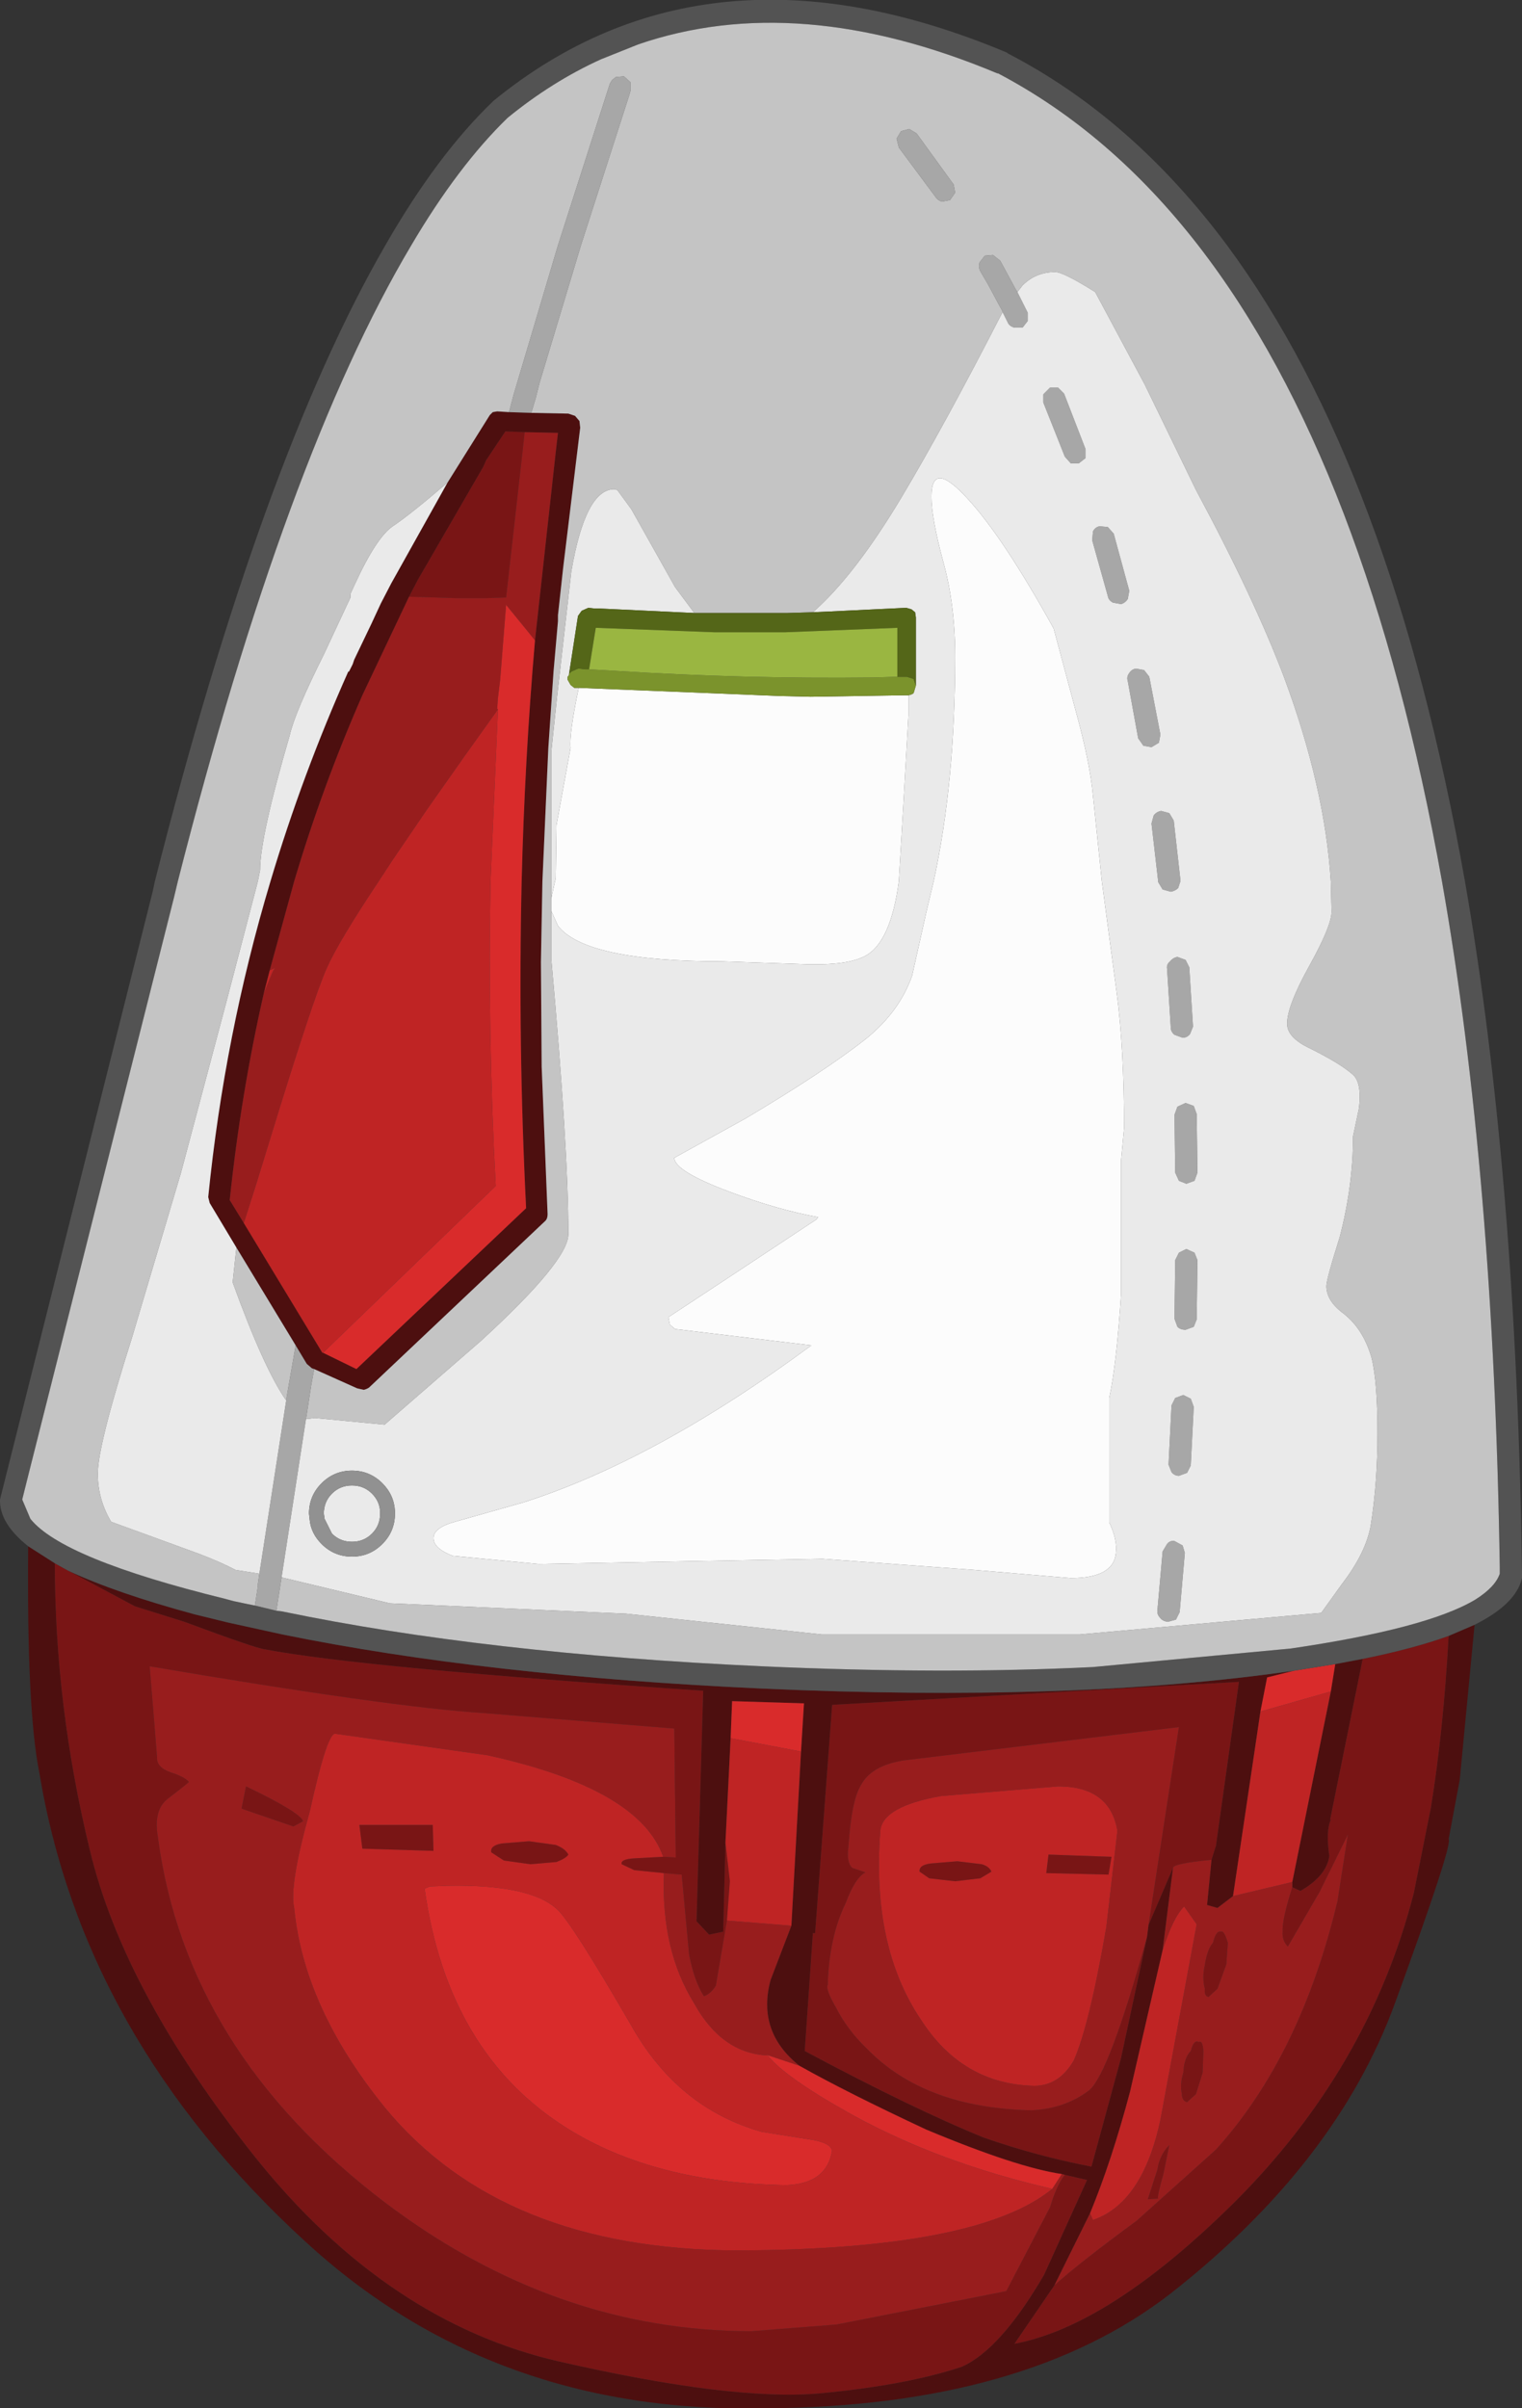 <?xml version="1.0" encoding="UTF-8" standalone="no"?>
<svg xmlns:ffdec="https://www.free-decompiler.com/flash" xmlns:xlink="http://www.w3.org/1999/xlink" ffdec:objectType="shape" height="162.45px" width="102.7px" xmlns="http://www.w3.org/2000/svg">
  <rect width="100%" height="100%" fill="#333333" stroke="none"/>
  <g transform="matrix(1.0, 0.0, 0.0, 1.0, 50.05, 121.7)">
    <path d="M-48.15 -17.4 L-46.35 -16.25 Q-46.35 -6.65 -44.0 3.05 -41.7 12.7 -32.8 23.85 -23.9 34.95 -12.3 37.6 -0.7 40.25 5.2 39.75 11.1 39.2 14.85 37.95 17.45 36.8 20.4 31.75 L23.3 25.35 21.8 25.0 21.6 24.95 Q18.55 24.5 12.45 21.95 7.1 19.45 3.9 17.65 1.0 15.35 1.95 11.85 L3.35 8.2 4.0 -3.55 4.2 -6.8 -0.65 -6.95 -0.75 -4.45 -1.1 2.6 -1.25 8.6 -2.2 8.8 -3.05 7.9 -2.6 -7.65 Q-25.65 -9.2 -32.2 -10.45 -32.75 -10.5 -37.6 -12.3 L-40.95 -13.35 -45.45 -15.75 Q-42.25 -14.25 -36.9 -12.8 L-34.65 -12.25 -31.0 -11.45 Q-17.25 -8.65 1.35 -7.8 22.35 -6.85 37.25 -9.0 L35.45 -8.55 35.0 -6.25 33.15 6.2 32.1 7.0 31.4 6.8 31.7 3.75 32.0 2.8 33.55 -8.25 6.1 -6.7 4.95 8.7 4.8 8.7 4.25 16.65 Q11.55 20.55 16.35 22.5 19.95 23.75 23.6 24.45 L25.6 17.1 27.35 8.95 27.45 8.15 29.1 4.3 28.4 9.85 26.2 19.4 Q24.95 24.1 23.5 27.6 L21.1 32.45 18.4 36.4 Q24.8 35.2 33.2 26.9 42.3 17.85 45.35 6.0 L46.5 0.25 Q47.35 -4.95 47.7 -11.35 L49.45 -12.1 48.45 -1.65 47.7 2.35 Q48.0 2.7 44.05 13.5 40.1 24.25 28.95 33.0 19.1 40.65 1.55 40.75 -16.8 41.15 -29.45 29.5 -44.45 15.75 -47.4 -2.15 -48.25 -6.35 -48.15 -17.4 M40.05 -9.45 L41.9 -9.8 39.7 1.05 39.75 1.05 Q39.4 1.8 39.65 3.5 39.45 4.85 37.7 5.85 L37.15 5.6 37.15 5.25 39.75 -7.6 40.05 -9.45 M-19.85 -89.15 L-17.0 -93.7 -16.8 -93.9 -16.5 -93.95 -15.7 -93.9 -14.2 -93.85 -11.7 -93.8 -11.25 -93.65 -10.95 -93.3 -10.9 -92.85 -12.05 -83.4 -12.4 -80.2 -12.4 -79.8 -12.7 -76.4 -12.85 -74.2 -13.05 -71.25 -13.45 -62.25 -13.55 -56.8 -13.5 -49.75 -13.1 -39.8 Q-13.1 -39.5 -13.25 -39.35 L-25.15 -28.1 Q-25.3 -28.0 -25.5 -27.95 L-25.95 -28.05 -28.85 -29.35 -29.0 -29.4 -29.35 -29.7 -30.1 -30.95 -34.1 -37.55 -35.9 -40.55 -36.0 -40.95 Q-34.9 -51.9 -31.8 -62.25 -29.65 -69.45 -26.55 -76.4 L-26.5 -76.4 -26.25 -76.9 -26.15 -77.2 -25.0 -79.6 -24.35 -81.0 -23.65 -82.35 -19.85 -89.15 M-14.65 -92.55 L-15.95 -92.6 -16.25 -92.15 -17.25 -90.65 -17.45 -90.2 -21.85 -82.6 -22.45 -81.45 -25.6 -74.8 Q-28.3 -68.65 -30.2 -62.25 L-31.85 -56.25 -32.25 -54.7 Q-33.8 -47.9 -34.55 -40.75 L-33.6 -39.2 -28.3 -30.45 -28.25 -30.45 -26.0 -29.35 -14.55 -40.2 Q-15.1 -51.25 -14.85 -62.25 -14.65 -70.4 -13.95 -78.5 L-12.55 -91.2 -12.4 -92.5 -14.65 -92.55" fill="#4d0f0f" fill-rule="evenodd" stroke="none"/>
    <path d="M-46.35 -16.25 L-45.45 -15.75 -40.95 -13.35 -37.6 -12.3 Q-32.75 -10.5 -32.2 -10.45 -25.65 -9.2 -2.6 -7.65 L-3.05 7.9 -2.2 8.8 -1.25 8.6 -1.1 2.6 -0.8 5.2 -1.0 7.85 -1.75 12.25 Q-2.1 12.8 -2.55 12.95 -3.2 11.95 -3.55 10.15 L-4.05 4.75 -5.25 4.65 -7.25 4.45 -8.1 4.05 Q-8.2 3.7 -7.2 3.65 L-5.3 3.55 -4.45 3.6 -4.55 -5.1 -17.45 -6.15 Q-23.75 -6.55 -39.95 -9.3 L-39.45 -3.15 Q-39.5 -2.5 -38.55 -2.15 -37.6 -1.85 -37.3 -1.5 -37.7 -1.15 -38.75 -0.35 -39.7 0.4 -39.4 2.2 -37.5 16.65 -24.1 26.85 -12.6 35.55 0.65 35.55 L6.4 35.1 17.85 32.85 20.8 27.2 Q21.25 25.7 21.8 25.0 L23.3 25.35 20.4 31.75 Q17.45 36.8 14.85 37.95 11.1 39.2 5.2 39.75 -0.7 40.25 -12.3 37.6 -23.9 34.95 -32.8 23.85 -41.7 12.7 -44.0 3.05 -46.35 -6.65 -46.35 -16.25 M41.9 -9.8 Q45.35 -10.5 47.7 -11.35 47.35 -4.95 46.5 0.25 L45.35 6.0 Q42.3 17.85 33.2 26.9 24.8 35.2 18.4 36.4 L21.1 32.45 Q22.9 30.85 26.65 28.1 L32.0 23.3 Q37.7 17.0 40.2 6.55 L40.9 2.05 39.0 5.9 36.85 9.6 Q36.45 9.2 36.5 8.6 36.45 7.8 37.15 5.6 L37.7 5.85 Q39.45 4.85 39.65 3.5 39.4 1.8 39.75 1.05 L39.7 1.05 41.9 -9.8 M27.45 8.15 L29.5 -5.2 10.9 -2.95 Q8.75 -2.6 8.05 -1.3 7.4 -0.25 7.2 2.85 7.05 3.9 7.45 4.3 L8.35 4.6 Q7.65 4.95 7.0 6.7 5.9 8.95 5.8 12.2 5.65 12.5 6.35 13.7 7.1 15.2 8.45 16.5 12.35 20.5 19.55 20.65 21.8 20.55 23.45 19.3 24.8 18.15 27.35 8.95 L25.6 17.1 23.6 24.45 Q19.95 23.75 16.35 22.5 11.55 20.55 4.25 16.65 L4.8 8.7 4.95 8.7 6.1 -6.7 33.55 -8.25 32.0 2.8 31.7 3.75 Q29.1 4.0 29.1 4.3 L27.45 8.15 M-22.45 -81.45 L-21.85 -82.6 -17.45 -90.2 -17.25 -90.65 -16.25 -92.15 -15.95 -92.6 -14.65 -92.55 -14.7 -92.05 -15.9 -81.4 -17.3 -81.35 -17.65 -81.35 -19.2 -81.35 -22.45 -81.45 M-16.05 3.8 L-16.9 3.25 Q-17.0 2.8 -16.2 2.65 L-14.35 2.5 -12.55 2.75 Q-11.9 3.0 -11.7 3.4 -11.85 3.65 -12.5 3.9 L-14.25 4.05 -16.05 3.8 M-25.6 3.0 L-25.8 1.4 -20.85 1.4 -20.8 3.15 -25.6 3.0 M-29.6 1.15 L-30.25 1.5 -33.75 0.3 -33.45 -1.2 Q-29.8 0.55 -29.6 1.15 M32.35 8.6 Q32.55 8.5 32.8 9.35 L32.7 10.8 32.1 12.45 31.5 13.0 Q31.2 12.95 31.25 12.45 31.05 11.7 31.25 10.85 31.4 9.8 31.8 9.35 32.0 8.5 32.35 8.6 M20.7 3.4 L24.95 3.55 24.75 4.75 20.55 4.65 20.7 3.4 M31.15 16.65 L31.1 18.1 30.65 19.55 30.05 20.1 Q29.7 20.0 29.7 19.55 29.55 18.9 29.8 18.1 29.85 17.1 30.3 16.65 30.5 15.85 30.85 16.05 31.1 15.9 31.15 16.65 M28.05 24.65 Q28.2 23.65 28.85 23.0 L28.45 24.95 Q28.0 26.55 28.1 26.6 L27.4 26.65 28.05 24.65 M14.4 5.2 L12.65 5.0 12.0 4.55 Q11.95 4.1 12.75 4.0 L14.55 3.85 16.2 4.05 Q16.7 4.2 16.85 4.55 L16.1 5.0 14.4 5.2" fill="#791515" fill-rule="evenodd" stroke="none"/>
    <path d="M27.35 8.95 Q24.8 18.15 23.45 19.3 21.8 20.55 19.55 20.65 12.35 20.5 8.45 16.5 7.1 15.2 6.35 13.7 5.65 12.5 5.8 12.2 5.9 8.95 7.0 6.7 7.65 4.95 8.35 4.6 L7.45 4.3 Q7.05 3.9 7.2 2.85 7.4 -0.25 8.05 -1.3 8.75 -2.6 10.9 -2.95 L29.5 -5.2 27.45 8.15 27.35 8.95 M29.1 4.3 Q29.1 4.0 31.7 3.75 L31.4 6.8 32.1 7.0 33.15 6.2 37.15 5.25 37.15 5.6 Q36.45 7.8 36.5 8.6 36.45 9.2 36.85 9.6 L39.0 5.9 40.9 2.05 40.2 6.55 Q37.7 17.0 32.0 23.3 L26.65 28.1 Q22.9 30.85 21.1 32.45 L23.5 27.6 23.7 28.05 Q27.05 26.9 28.25 21.3 L30.7 8.1 29.85 6.9 Q29.1 7.65 28.4 9.85 L29.1 4.3 M3.35 8.2 L1.95 11.85 Q1.0 15.35 3.9 17.65 L1.65 16.9 1.75 16.95 Q-1.35 16.8 -3.2 13.45 -5.45 9.85 -5.25 4.65 L-4.05 4.75 -3.55 10.15 Q-3.2 11.95 -2.55 12.95 -2.1 12.8 -1.75 12.25 L-1.0 7.85 3.35 8.2 M21.6 24.95 L21.8 25.0 Q21.25 25.7 20.8 27.2 L17.85 32.85 6.4 35.1 0.65 35.55 Q-12.6 35.55 -24.1 26.85 -37.5 16.65 -39.4 2.2 -39.7 0.4 -38.75 -0.35 -37.7 -1.15 -37.3 -1.5 -37.6 -1.85 -38.55 -2.15 -39.5 -2.5 -39.45 -3.15 L-39.95 -9.3 Q-23.75 -6.55 -17.45 -6.15 L-4.55 -5.1 -4.45 3.6 -5.3 3.55 Q-6.9 -1.05 -17.15 -3.3 L-27.4 -4.75 Q-27.95 -4.95 -29.15 0.5 -30.55 5.5 -30.2 7.0 -29.55 13.75 -24.05 20.5 -16.15 30.05 -0.3 30.1 15.95 30.05 20.95 25.95 L21.6 24.95 M21.35 -1.2 L13.45 -0.55 Q9.5 0.15 9.35 1.8 8.75 9.6 12.1 14.55 14.9 18.9 19.75 19.0 21.4 19.0 22.4 17.3 23.45 14.95 24.6 8.3 L25.35 1.8 Q24.85 -1.2 21.35 -1.2 M-14.65 -92.55 L-12.4 -92.5 -12.55 -91.2 -13.95 -78.5 -14.35 -79.0 -15.9 -80.9 -16.3 -75.85 -16.45 -74.6 -16.5 -73.9 -16.45 -73.85 -18.7 -70.7 -21.2 -67.15 -23.55 -63.7 -24.5 -62.25 Q-27.2 -58.2 -28.0 -56.4 -28.9 -54.4 -31.8 -44.95 L-32.8 -41.7 -33.6 -39.2 -34.55 -40.75 Q-33.8 -47.9 -32.25 -54.7 L-31.65 -56.15 -31.5 -56.4 -31.85 -56.25 -30.2 -62.25 Q-28.3 -68.65 -25.6 -74.8 L-22.45 -81.45 -19.2 -81.35 -17.65 -81.35 -17.3 -81.35 -15.9 -81.4 -14.7 -92.05 -14.65 -92.55 M-29.6 1.15 Q-29.8 0.55 -33.45 -1.2 L-33.75 0.3 -30.25 1.5 -29.6 1.15 M32.35 8.6 Q32.0 8.5 31.8 9.35 31.4 9.8 31.25 10.85 31.05 11.7 31.25 12.45 31.2 12.95 31.5 13.0 L32.1 12.45 32.7 10.8 32.8 9.35 Q32.55 8.5 32.35 8.6 M28.05 24.65 L27.4 26.65 28.1 26.6 Q28.0 26.55 28.45 24.95 L28.85 23.0 Q28.2 23.65 28.05 24.65 M31.15 16.65 Q31.1 15.9 30.85 16.05 30.5 15.85 30.3 16.65 29.85 17.1 29.8 18.1 29.55 18.9 29.7 19.55 29.7 20.0 30.05 20.1 L30.65 19.55 31.1 18.1 31.15 16.65" fill="#981d1d" fill-rule="evenodd" stroke="none"/>
    <path d="M4.0 -3.55 L3.35 8.2 -1.0 7.85 -0.8 5.2 -1.1 2.6 -0.75 -4.45 4.0 -3.55 M35.0 -6.25 L39.75 -7.6 37.15 5.25 33.15 6.2 35.0 -6.25 M21.35 -1.2 Q24.85 -1.2 25.35 1.8 L24.6 8.3 Q23.45 14.95 22.4 17.3 21.4 19.0 19.75 19.0 14.9 18.9 12.1 14.55 8.75 9.6 9.35 1.8 9.5 0.15 13.45 -0.55 L21.35 -1.2 M-28.25 -30.45 L-28.3 -30.45 -33.6 -39.2 -32.8 -41.7 -31.8 -44.95 Q-28.9 -54.4 -28.0 -56.4 -27.2 -58.2 -24.5 -62.25 L-23.55 -63.7 -21.2 -67.15 -18.7 -70.7 -16.45 -73.85 -16.95 -62.25 Q-17.15 -52.05 -16.6 -41.7 L-28.25 -30.45 M-32.25 -54.7 L-31.85 -56.25 -31.5 -56.4 -31.65 -56.15 -32.25 -54.7 M20.95 25.95 Q15.95 30.05 -0.3 30.1 -16.15 30.05 -24.05 20.5 -29.55 13.75 -30.2 7.0 -30.55 5.5 -29.15 0.5 -27.95 -4.95 -27.4 -4.75 L-17.15 -3.3 Q-6.9 -1.05 -5.3 3.55 L-7.2 3.65 Q-8.2 3.7 -8.1 4.05 L-7.25 4.45 -5.25 4.65 Q-5.45 9.85 -3.2 13.45 -1.35 16.8 1.75 16.95 2.95 18.45 7.45 20.95 13.35 24.2 20.95 25.95 M-16.05 3.8 L-14.25 4.05 -12.5 3.9 Q-11.85 3.65 -11.7 3.4 -11.9 3.0 -12.55 2.75 L-14.35 2.5 -16.2 2.65 Q-17.0 2.8 -16.9 3.25 L-16.05 3.8 M6.1 23.35 Q5.95 22.85 4.8 22.65 L1.35 22.1 Q-4.35 20.5 -7.5 14.85 -11.5 7.95 -12.45 7.1 -14.25 5.4 -19.85 5.5 L-21.05 5.55 -21.4 5.7 Q-19.85 16.8 -11.8 21.85 -5.9 25.55 3.0 25.7 5.75 25.6 6.1 23.35 M-25.6 3.0 L-20.8 3.15 -20.85 1.4 -25.8 1.4 -25.6 3.0 M23.5 27.6 Q24.95 24.1 26.2 19.4 L28.4 9.85 Q29.1 7.65 29.85 6.9 L30.7 8.1 28.25 21.3 Q27.05 26.9 23.7 28.05 L23.5 27.6 M20.7 3.4 L20.55 4.65 24.75 4.75 24.95 3.55 20.7 3.4 M14.4 5.2 L16.1 5.0 16.85 4.55 Q16.7 4.2 16.2 4.05 L14.55 3.85 12.75 4.0 Q11.95 4.1 12.0 4.55 L12.65 5.0 14.4 5.2" fill="#bf2424" fill-rule="evenodd" stroke="none"/>
    <path d="M37.25 -9.0 L40.05 -9.45 39.75 -7.6 35.0 -6.25 35.45 -8.55 37.25 -9.0 M-0.75 -4.45 L-0.65 -6.95 4.2 -6.8 4.0 -3.55 -0.75 -4.45 M3.9 17.65 Q7.1 19.45 12.45 21.95 18.55 24.5 21.6 24.95 L20.95 25.95 Q13.35 24.2 7.45 20.95 2.95 18.45 1.75 16.95 L1.65 16.9 3.9 17.65 M-13.95 -78.5 Q-14.65 -70.4 -14.85 -62.25 -15.1 -51.25 -14.55 -40.2 L-26.0 -29.35 -28.25 -30.45 -16.6 -41.7 Q-17.15 -52.05 -16.95 -62.25 L-16.45 -73.85 -16.5 -73.9 -16.45 -74.6 -16.3 -75.85 -15.9 -80.9 -14.35 -79.0 -13.95 -78.5 M6.1 23.35 Q5.75 25.6 3.0 25.7 -5.9 25.55 -11.8 21.85 -19.85 16.8 -21.4 5.7 L-21.05 5.55 -19.85 5.5 Q-14.25 5.4 -12.45 7.1 -11.5 7.95 -7.5 14.85 -4.35 20.5 1.35 22.1 L4.8 22.65 Q5.95 22.85 6.1 23.35" fill="#d92b2b" fill-rule="evenodd" stroke="none"/>
    <path d="M-48.15 -17.4 Q-50.1 -18.95 -50.05 -20.55 L-39.75 -61.55 -39.6 -62.25 Q-32.4 -90.7 -24.05 -105.15 -20.55 -111.25 -16.8 -114.85 L-16.75 -114.9 Q-2.35 -126.65 17.9 -118.15 L17.95 -118.1 Q26.35 -113.75 32.75 -105.15 43.85 -90.15 48.8 -62.25 52.3 -42.2 52.65 -15.45 L52.65 -15.25 Q52.25 -13.5 49.45 -12.1 L47.7 -11.35 Q45.35 -10.5 41.9 -9.8 L40.05 -9.45 37.25 -9.0 Q22.35 -6.85 1.35 -7.8 -17.25 -8.65 -31.0 -11.45 L-34.65 -12.25 -36.9 -12.8 Q-42.25 -14.25 -45.45 -15.75 L-46.35 -16.25 -48.15 -17.4 M-31.4 -13.05 L-31.0 -13.0 Q-17.25 -10.15 1.4 -9.3 13.6 -8.75 23.7 -9.25 L37.05 -10.5 Q46.25 -11.85 49.5 -13.8 50.85 -14.65 51.15 -15.55 L51.15 -15.95 Q50.75 -42.45 47.25 -62.25 42.2 -90.45 30.8 -105.15 24.9 -112.75 17.3 -116.75 L17.25 -116.75 Q3.75 -122.4 -7.0 -118.7 L-9.5 -117.7 Q-12.8 -116.2 -15.8 -113.75 -19.15 -110.5 -22.3 -105.15 -30.75 -90.95 -38.05 -62.25 L-38.3 -61.2 -48.1 -22.35 -48.55 -20.55 -48.0 -19.25 Q-45.85 -16.55 -34.85 -13.85 L-34.3 -13.7 -33.35 -13.5 -32.85 -13.4 -31.4 -13.05" fill="#535353" fill-rule="evenodd" stroke="none"/>
    <path d="M10.6 -111.75 L10.45 -112.35 10.75 -112.85 11.3 -113.0 11.8 -112.7 14.3 -109.25 14.4 -108.7 14.05 -108.2 13.5 -108.1 Q13.2 -108.2 13.05 -108.45 L10.6 -111.75 M-31.4 -13.05 L-32.85 -13.4 -32.65 -14.7 -32.65 -14.85 -32.55 -15.55 -30.65 -27.8 -30.1 -30.95 -29.35 -29.7 -29.0 -29.4 -28.85 -29.35 -29.05 -28.25 -29.35 -26.3 -29.4 -26.0 -31.05 -15.3 -31.4 -13.05 M-15.7 -93.9 L-15.4 -95.05 -12.4 -105.15 -8.9 -116.05 -8.75 -116.3 -8.5 -116.5 -7.95 -116.55 -7.5 -116.15 -7.5 -115.6 -7.6 -115.25 -10.85 -105.15 -13.65 -95.85 -13.9 -94.85 -14.2 -93.85 -15.7 -93.9 M17.6 -100.65 L17.6 -100.7 17.35 -101.15 16.6 -102.55 16.1 -103.4 Q15.95 -103.7 16.05 -104.0 L16.4 -104.45 16.95 -104.5 17.4 -104.15 17.45 -104.1 18.45 -102.25 18.6 -102.0 19.3 -100.6 19.3 -100.05 18.95 -99.6 18.4 -99.6 Q18.05 -99.7 17.95 -99.95 L17.6 -100.65 M26.05 -75.75 Q25.95 -76.05 26.15 -76.3 26.3 -76.55 26.6 -76.6 L27.15 -76.5 27.5 -76.05 28.25 -72.15 28.15 -71.6 27.65 -71.3 27.1 -71.4 26.75 -71.9 26.05 -75.75 M23.65 -85.25 L23.7 -85.85 Q23.85 -86.15 24.15 -86.2 L24.7 -86.15 25.1 -85.7 26.15 -81.85 26.05 -81.3 Q25.9 -81.05 25.6 -80.95 L25.05 -81.05 Q24.75 -81.2 24.7 -81.5 L23.65 -85.25 M20.35 -94.55 L20.35 -95.1 20.8 -95.55 21.35 -95.55 21.75 -95.15 23.2 -91.4 23.2 -90.8 22.75 -90.45 22.2 -90.45 21.8 -90.9 20.35 -94.55 M29.0 -26.9 L29.25 -27.4 29.8 -27.6 30.3 -27.35 30.5 -26.8 30.3 -22.85 30.05 -22.35 29.5 -22.15 Q29.2 -22.15 29.0 -22.4 L28.8 -22.9 29.0 -26.9 M29.25 -36.7 L29.5 -37.2 30.0 -37.45 30.55 -37.2 30.75 -36.7 30.7 -32.7 30.5 -32.2 29.95 -32.0 Q29.6 -32.0 29.4 -32.2 L29.2 -32.75 29.25 -36.7 M29.2 -46.5 L29.4 -47.05 29.95 -47.3 30.5 -47.1 30.7 -46.55 30.75 -42.6 30.55 -42.05 30.0 -41.85 29.5 -42.05 29.25 -42.6 29.2 -46.5 M28.7 -56.35 Q28.65 -56.65 28.9 -56.85 29.1 -57.1 29.4 -57.15 L29.95 -56.95 30.2 -56.45 30.45 -52.45 30.25 -51.95 Q30.05 -51.7 29.75 -51.7 L29.2 -51.9 Q28.95 -52.1 28.95 -52.4 L28.7 -56.35 M27.65 -66.15 L27.8 -66.7 Q28.0 -66.95 28.3 -67.0 L28.85 -66.85 29.15 -66.35 29.6 -62.35 29.6 -62.25 29.45 -61.8 Q29.25 -61.6 28.95 -61.55 L28.4 -61.7 28.1 -62.2 28.1 -62.25 27.65 -66.15 M28.4 -17.05 L28.7 -17.55 Q28.9 -17.8 29.2 -17.75 L29.75 -17.45 29.9 -16.95 29.55 -12.95 29.3 -12.45 28.75 -12.3 Q28.4 -12.35 28.25 -12.55 28.0 -12.8 28.05 -13.1 L28.4 -17.05" fill="#a7a7a7" fill-rule="evenodd" stroke="none"/>
    <path d="M10.6 -111.75 L13.05 -108.45 Q13.2 -108.2 13.5 -108.1 L14.05 -108.2 14.4 -108.7 14.3 -109.25 11.8 -112.7 11.3 -113.0 10.75 -112.85 10.45 -112.35 10.6 -111.75 M-32.85 -13.4 L-33.35 -13.5 -34.3 -13.7 -34.85 -13.85 Q-45.85 -16.55 -48.0 -19.25 L-48.55 -20.55 -48.1 -22.35 -38.3 -61.2 -38.05 -62.25 Q-30.75 -90.95 -22.3 -105.15 -19.15 -110.5 -15.8 -113.75 -12.8 -116.2 -9.5 -117.7 L-7.0 -118.7 Q3.75 -122.4 17.25 -116.75 L17.3 -116.75 Q24.9 -112.75 30.8 -105.15 42.2 -90.45 47.25 -62.25 50.75 -42.45 51.15 -15.95 L51.15 -15.55 Q50.85 -14.65 49.5 -13.8 46.25 -11.85 37.05 -10.5 L23.7 -9.25 Q13.6 -8.75 1.4 -9.3 -17.25 -10.15 -31.0 -13.0 L-31.4 -13.05 -31.05 -15.3 -23.75 -13.55 -7.8 -12.85 5.4 -11.45 22.8 -11.45 39.1 -12.9 40.5 -14.85 Q42.15 -17.0 42.45 -18.85 42.9 -21.7 42.9 -25.0 42.9 -28.5 42.5 -30.1 41.95 -32.05 40.6 -33.1 39.45 -33.95 39.45 -34.95 39.45 -35.4 40.35 -38.25 41.25 -41.7 41.25 -45.05 L41.65 -46.95 Q41.85 -48.65 41.25 -49.2 40.35 -50.0 38.2 -51.05 36.8 -51.75 36.8 -52.65 36.8 -53.85 38.3 -56.55 39.8 -59.25 39.8 -60.2 L39.75 -62.25 Q39.35 -68.6 36.6 -76.0 34.6 -81.3 30.65 -88.65 L27.2 -95.75 23.85 -102.0 Q21.7 -103.35 21.15 -103.35 19.85 -103.35 18.95 -102.45 L18.6 -102.0 18.45 -102.25 17.45 -104.1 17.4 -104.15 16.95 -104.5 16.4 -104.45 16.05 -104.0 Q15.95 -103.7 16.1 -103.4 L16.6 -102.55 17.35 -101.15 17.6 -100.7 17.6 -100.65 Q13.65 -92.95 10.75 -88.1 7.6 -82.85 4.8 -80.4 L3.1 -80.35 -3.2 -80.35 -4.5 -82.1 -7.45 -87.35 -8.4 -88.65 -8.6 -88.7 Q-10.55 -88.7 -11.5 -83.15 L-12.45 -74.8 -12.85 -71.0 -12.85 -61.1 -12.85 -60.25 -12.85 -57.0 Q-11.7 -44.25 -11.7 -38.45 -11.7 -36.65 -17.6 -31.25 L-24.1 -25.6 -28.8 -26.05 -29.2 -26.0 -29.4 -26.0 -29.35 -26.3 -29.05 -28.25 -28.85 -29.35 -25.95 -28.05 -25.5 -27.95 Q-25.3 -28.0 -25.15 -28.1 L-13.25 -39.35 Q-13.1 -39.5 -13.1 -39.8 L-13.5 -49.75 -13.55 -56.8 -13.45 -62.25 -13.05 -71.25 -12.85 -74.2 -12.7 -76.4 -12.4 -79.8 -12.4 -80.2 -12.05 -83.4 -10.9 -92.85 -10.95 -93.3 -11.25 -93.65 -11.7 -93.8 -14.2 -93.85 -13.9 -94.85 -13.65 -95.85 -10.85 -105.15 -7.6 -115.25 -7.5 -115.6 -7.5 -116.15 -7.95 -116.55 -8.5 -116.5 -8.75 -116.3 -8.9 -116.05 -12.4 -105.15 -15.4 -95.05 -15.7 -93.9 -16.5 -93.95 -16.8 -93.9 -17.0 -93.7 -19.85 -89.15 Q-22.35 -87.0 -23.55 -86.2 -24.65 -85.45 -26.1 -82.3 L-26.4 -81.65 -26.4 -81.4 -28.2 -77.55 Q-30.15 -73.65 -30.5 -72.1 -32.5 -65.25 -32.5 -63.0 L-32.65 -62.25 -34.7 -54.4 -37.85 -42.55 -41.15 -31.45 Q-43.45 -24.2 -43.45 -22.3 -43.45 -20.55 -42.55 -19.05 L-36.65 -16.9 Q-35.2 -16.35 -34.15 -15.8 L-32.55 -15.55 -32.65 -14.85 -32.65 -14.7 -32.85 -13.4 M-34.1 -37.55 L-30.1 -30.95 -30.65 -27.8 -30.75 -27.25 Q-32.25 -29.4 -34.35 -35.2 L-34.1 -37.55" fill="#c4c4c4" fill-rule="evenodd" stroke="none"/>
    <path d="M-32.55 -15.55 L-34.15 -15.8 Q-35.2 -16.35 -36.65 -16.9 L-42.55 -19.05 Q-43.45 -20.55 -43.45 -22.3 -43.45 -24.2 -41.15 -31.45 L-37.85 -42.55 -34.7 -54.4 -32.65 -62.25 -32.5 -63.0 Q-32.5 -65.25 -30.5 -72.1 -30.15 -73.65 -28.2 -77.55 L-26.4 -81.4 -26.4 -81.65 -26.1 -82.3 Q-24.65 -85.45 -23.55 -86.2 -22.35 -87.0 -19.85 -89.15 L-23.65 -82.35 -24.35 -81.0 -25.0 -79.6 -26.15 -77.2 -26.25 -76.9 -26.5 -76.4 -26.55 -76.4 Q-29.65 -69.45 -31.8 -62.25 -34.9 -51.9 -36.0 -40.95 L-35.9 -40.55 -34.1 -37.55 -34.35 -35.2 Q-32.25 -29.4 -30.75 -27.25 L-30.65 -27.8 -32.55 -15.55 M-29.4 -26.0 L-29.2 -26.0 -28.8 -26.05 -24.1 -25.6 -17.6 -31.25 Q-11.7 -36.65 -11.7 -38.45 -11.7 -44.25 -12.85 -57.0 L-12.85 -60.25 -12.4 -59.25 Q-10.55 -56.85 -1.3 -56.85 L4.55 -56.65 Q7.15 -56.6 8.3 -57.2 10.05 -58.1 10.6 -62.25 L10.9 -67.3 11.25 -73.45 11.25 -74.8 Q11.5 -74.85 11.6 -74.95 L11.75 -75.45 11.75 -80.05 11.7 -80.4 11.45 -80.6 11.1 -80.7 5.9 -80.45 4.8 -80.4 Q7.6 -82.85 10.75 -88.1 13.65 -92.95 17.6 -100.65 L17.95 -99.95 Q18.05 -99.7 18.4 -99.6 L18.95 -99.6 19.3 -100.05 19.3 -100.6 18.6 -102.0 18.95 -102.45 Q19.85 -103.35 21.15 -103.35 21.7 -103.35 23.85 -102.0 L27.2 -95.75 30.65 -88.65 Q34.6 -81.3 36.6 -76.0 39.35 -68.6 39.75 -62.25 L39.8 -60.2 Q39.8 -59.25 38.3 -56.55 36.8 -53.85 36.8 -52.65 36.8 -51.75 38.2 -51.05 40.35 -50.0 41.25 -49.2 41.85 -48.65 41.65 -46.95 L41.25 -45.05 Q41.25 -41.7 40.35 -38.25 39.45 -35.4 39.45 -34.95 39.45 -33.95 40.6 -33.1 41.95 -32.05 42.5 -30.1 42.9 -28.5 42.9 -25.0 42.9 -21.7 42.45 -18.85 42.15 -17.0 40.5 -14.85 L39.1 -12.9 22.8 -11.45 5.4 -11.45 -7.8 -12.85 -23.75 -13.55 -31.05 -15.3 -29.4 -26.0 M-12.85 -61.1 L-12.85 -71.0 -12.45 -74.8 -11.5 -83.15 Q-10.55 -88.7 -8.6 -88.7 L-8.4 -88.65 -7.45 -87.35 -4.5 -82.1 -3.2 -80.35 -9.55 -80.65 -9.9 -80.65 -10.35 -80.7 -10.8 -80.5 -11.05 -80.15 -11.65 -76.25 -11.65 -76.2 -11.7 -76.1 -11.75 -76.05 -11.75 -76.0 -11.75 -75.85 -11.55 -75.5 -11.3 -75.3 -11.15 -75.3 -11.05 -75.3 -11.0 -75.3 Q-11.65 -72.2 -11.55 -71.25 L-12.5 -66.05 -12.55 -62.45 -12.6 -62.25 -12.85 -61.1 M20.35 -94.55 L21.8 -90.9 22.2 -90.45 22.75 -90.45 23.2 -90.8 23.2 -91.4 21.75 -95.15 21.35 -95.55 20.8 -95.55 20.35 -95.1 20.35 -94.55 M23.65 -85.25 L24.7 -81.5 Q24.75 -81.2 25.05 -81.05 L25.6 -80.95 Q25.9 -81.05 26.05 -81.3 L26.15 -81.85 25.1 -85.7 24.7 -86.15 24.15 -86.2 Q23.85 -86.15 23.7 -85.85 L23.65 -85.25 M26.05 -75.75 L26.75 -71.9 27.1 -71.4 27.65 -71.3 28.15 -71.6 28.25 -72.15 27.5 -76.05 27.15 -76.5 26.6 -76.6 Q26.3 -76.55 26.15 -76.3 25.95 -76.05 26.05 -75.75 M25.8 -45.6 Q25.8 -51.0 25.3 -54.75 L24.3 -62.25 23.7 -68.05 Q23.5 -70.25 22.55 -73.7 L21.05 -79.3 Q17.65 -85.45 15.25 -88.05 12.8 -90.75 12.8 -88.2 12.8 -86.75 13.6 -83.8 14.4 -80.9 14.4 -77.4 14.4 -68.9 12.95 -62.25 L12.45 -60.15 11.5 -55.9 Q10.65 -53.45 8.35 -51.6 5.55 -49.4 0.25 -46.25 L-4.55 -43.6 Q-4.55 -42.7 -0.8 -41.3 2.4 -40.1 5.15 -39.6 L5.05 -39.45 -0.85 -35.55 -4.95 -32.85 -4.85 -32.35 -4.5 -32.05 4.7 -30.95 Q-5.8 -23.2 -14.75 -20.35 L-19.35 -19.05 Q-20.8 -18.65 -20.8 -17.95 -20.8 -17.25 -19.5 -16.75 L-13.7 -16.2 -2.9 -16.4 5.45 -16.55 15.7 -15.8 22.2 -15.25 Q25.1 -15.25 25.25 -16.95 25.35 -17.85 24.8 -19.0 L24.8 -27.4 Q25.3 -29.75 25.6 -34.45 L25.6 -43.45 25.8 -45.6 M27.65 -66.15 L28.1 -62.25 28.1 -62.2 28.4 -61.7 28.95 -61.55 Q29.25 -61.6 29.45 -61.8 L29.6 -62.25 29.6 -62.35 29.15 -66.35 28.85 -66.85 28.3 -67.0 Q28.0 -66.95 27.8 -66.7 L27.65 -66.15 M28.7 -56.35 L28.95 -52.4 Q28.95 -52.1 29.2 -51.9 L29.75 -51.7 Q30.05 -51.7 30.25 -51.95 L30.45 -52.45 30.2 -56.45 29.95 -56.95 29.4 -57.15 Q29.1 -57.1 28.9 -56.85 28.65 -56.65 28.7 -56.35 M29.2 -46.5 L29.25 -42.6 29.5 -42.05 30.0 -41.85 30.55 -42.05 30.75 -42.6 30.7 -46.55 30.5 -47.1 29.95 -47.3 29.4 -47.05 29.2 -46.5 M29.25 -36.7 L29.2 -32.75 29.4 -32.2 Q29.6 -32.0 29.95 -32.0 L30.5 -32.2 30.7 -32.7 30.75 -36.7 30.55 -37.2 30.0 -37.45 29.5 -37.2 29.25 -36.7 M29.0 -26.9 L28.8 -22.9 29.0 -22.4 Q29.2 -22.15 29.5 -22.15 L30.05 -22.35 30.3 -22.85 30.5 -26.8 30.3 -27.35 29.8 -27.6 29.25 -27.4 29.0 -26.9 M28.4 -17.05 L28.05 -13.1 Q28.0 -12.8 28.25 -12.55 28.4 -12.35 28.75 -12.3 L29.3 -12.45 29.55 -12.95 29.9 -16.95 29.75 -17.45 29.2 -17.75 Q28.9 -17.8 28.7 -17.55 L28.4 -17.05 M-24.4 -19.6 Q-24.4 -18.8 -24.95 -18.25 -25.5 -17.7 -26.3 -17.7 -27.1 -17.7 -27.65 -18.25 L-28.15 -19.25 -28.2 -19.6 Q-28.2 -20.4 -27.65 -20.95 -27.1 -21.5 -26.3 -21.5 -25.5 -21.5 -24.95 -20.95 -24.4 -20.4 -24.4 -19.65 L-24.4 -19.6 M-24.25 -17.55 Q-23.4 -18.4 -23.4 -19.6 L-23.4 -19.75 Q-23.45 -20.85 -24.25 -21.65 -25.1 -22.5 -26.3 -22.5 -27.5 -22.5 -28.35 -21.65 -29.2 -20.8 -29.2 -19.6 L-29.15 -19.15 Q-29.05 -18.25 -28.35 -17.55 -27.5 -16.7 -26.3 -16.7 -25.1 -16.7 -24.25 -17.55" fill="#eaeaea" fill-rule="evenodd" stroke="none"/>
    <path d="M-12.85 -60.25 L-12.85 -61.1 -12.6 -62.25 -12.55 -62.45 -12.5 -66.05 -11.55 -71.25 Q-11.65 -72.2 -11.0 -75.3 L2.6 -74.75 4.65 -74.7 11.0 -74.8 11.15 -74.8 11.25 -74.8 11.25 -73.45 10.9 -67.3 10.6 -62.25 Q10.05 -58.1 8.3 -57.2 7.15 -56.6 4.55 -56.65 L-1.3 -56.85 Q-10.55 -56.85 -12.4 -59.25 L-12.85 -60.25 M25.8 -45.6 L25.6 -43.45 25.6 -34.45 Q25.3 -29.75 24.8 -27.4 L24.8 -19.0 Q25.35 -17.85 25.25 -16.95 25.1 -15.25 22.2 -15.25 L15.7 -15.8 5.45 -16.55 -2.9 -16.4 -13.7 -16.2 -19.5 -16.75 Q-20.8 -17.25 -20.8 -17.95 -20.8 -18.65 -19.35 -19.05 L-14.75 -20.35 Q-5.8 -23.2 4.7 -30.95 L-4.5 -32.05 -4.85 -32.35 -4.95 -32.85 -0.85 -35.55 5.05 -39.45 5.15 -39.6 Q2.4 -40.1 -0.8 -41.3 -4.55 -42.7 -4.55 -43.6 L0.25 -46.25 Q5.55 -49.4 8.35 -51.6 10.65 -53.45 11.5 -55.9 L12.45 -60.15 12.95 -62.25 Q14.4 -68.9 14.4 -77.4 14.4 -80.9 13.6 -83.8 12.8 -86.75 12.8 -88.2 12.8 -90.75 15.25 -88.05 17.65 -85.45 21.05 -79.3 L22.55 -73.7 Q23.5 -70.25 23.7 -68.05 L24.3 -62.25 25.3 -54.75 Q25.8 -51.0 25.8 -45.6" fill="#fcfcfc" fill-rule="evenodd" stroke="none"/>
    <path d="M11.25 -74.8 L11.15 -74.8 11.0 -74.8 4.65 -74.7 2.6 -74.75 -11.0 -75.3 -11.05 -75.3 -11.15 -75.3 -11.3 -75.3 -11.55 -75.5 -11.75 -75.85 -11.75 -76.0 -11.75 -76.05 -11.7 -76.1 -11.65 -76.2 -11.65 -76.25 -11.5 -76.4 -11.05 -76.6 -10.95 -76.6 -10.55 -76.55 -10.3 -76.55 -8.55 -76.45 Q0.1 -75.9 8.85 -76.0 L10.5 -76.05 11.1 -76.05 11.15 -76.05 11.6 -75.9 11.75 -75.45 11.6 -74.95 Q11.5 -74.85 11.25 -74.8" fill="#7b932c" fill-rule="evenodd" stroke="none"/>
    <path d="M-3.2 -80.35 L3.1 -80.35 4.8 -80.4 5.9 -80.45 11.1 -80.7 11.45 -80.6 11.7 -80.4 11.75 -80.05 11.75 -75.45 11.6 -75.9 11.15 -76.05 11.1 -76.05 10.5 -76.05 10.5 -79.35 2.9 -79.05 -1.8 -79.05 -9.85 -79.35 -10.3 -76.55 -10.55 -76.55 -10.95 -76.6 -11.05 -76.6 -11.5 -76.4 -11.65 -76.25 -11.05 -80.15 -10.8 -80.5 -10.35 -80.7 -9.9 -80.65 -9.55 -80.65 -3.2 -80.35" fill="#546618" fill-rule="evenodd" stroke="none"/>
    <path d="M10.5 -76.05 L8.85 -76.0 Q0.1 -75.9 -8.55 -76.45 L-10.3 -76.55 -9.85 -79.35 -1.8 -79.05 2.9 -79.05 10.5 -79.35 10.5 -76.05" fill="#9ab641" fill-rule="evenodd" stroke="none"/>
    <path d="M-24.25 -17.55 Q-25.1 -16.7 -26.3 -16.7 -27.5 -16.7 -28.35 -17.55 -29.05 -18.25 -29.15 -19.15 L-29.2 -19.6 Q-29.2 -20.8 -28.35 -21.65 -27.5 -22.5 -26.3 -22.5 -25.1 -22.5 -24.25 -21.65 -23.45 -20.85 -23.4 -19.75 L-23.4 -19.6 Q-23.4 -18.4 -24.25 -17.55 M-24.4 -19.6 L-24.4 -19.65 Q-24.4 -20.4 -24.95 -20.95 -25.5 -21.5 -26.3 -21.5 -27.1 -21.5 -27.65 -20.95 -28.2 -20.4 -28.2 -19.6 L-28.15 -19.25 -27.65 -18.25 Q-27.1 -17.7 -26.3 -17.7 -25.5 -17.7 -24.95 -18.25 -24.4 -18.8 -24.4 -19.6" fill="#919191" fill-rule="evenodd" stroke="none"/>
  </g>
</svg>
